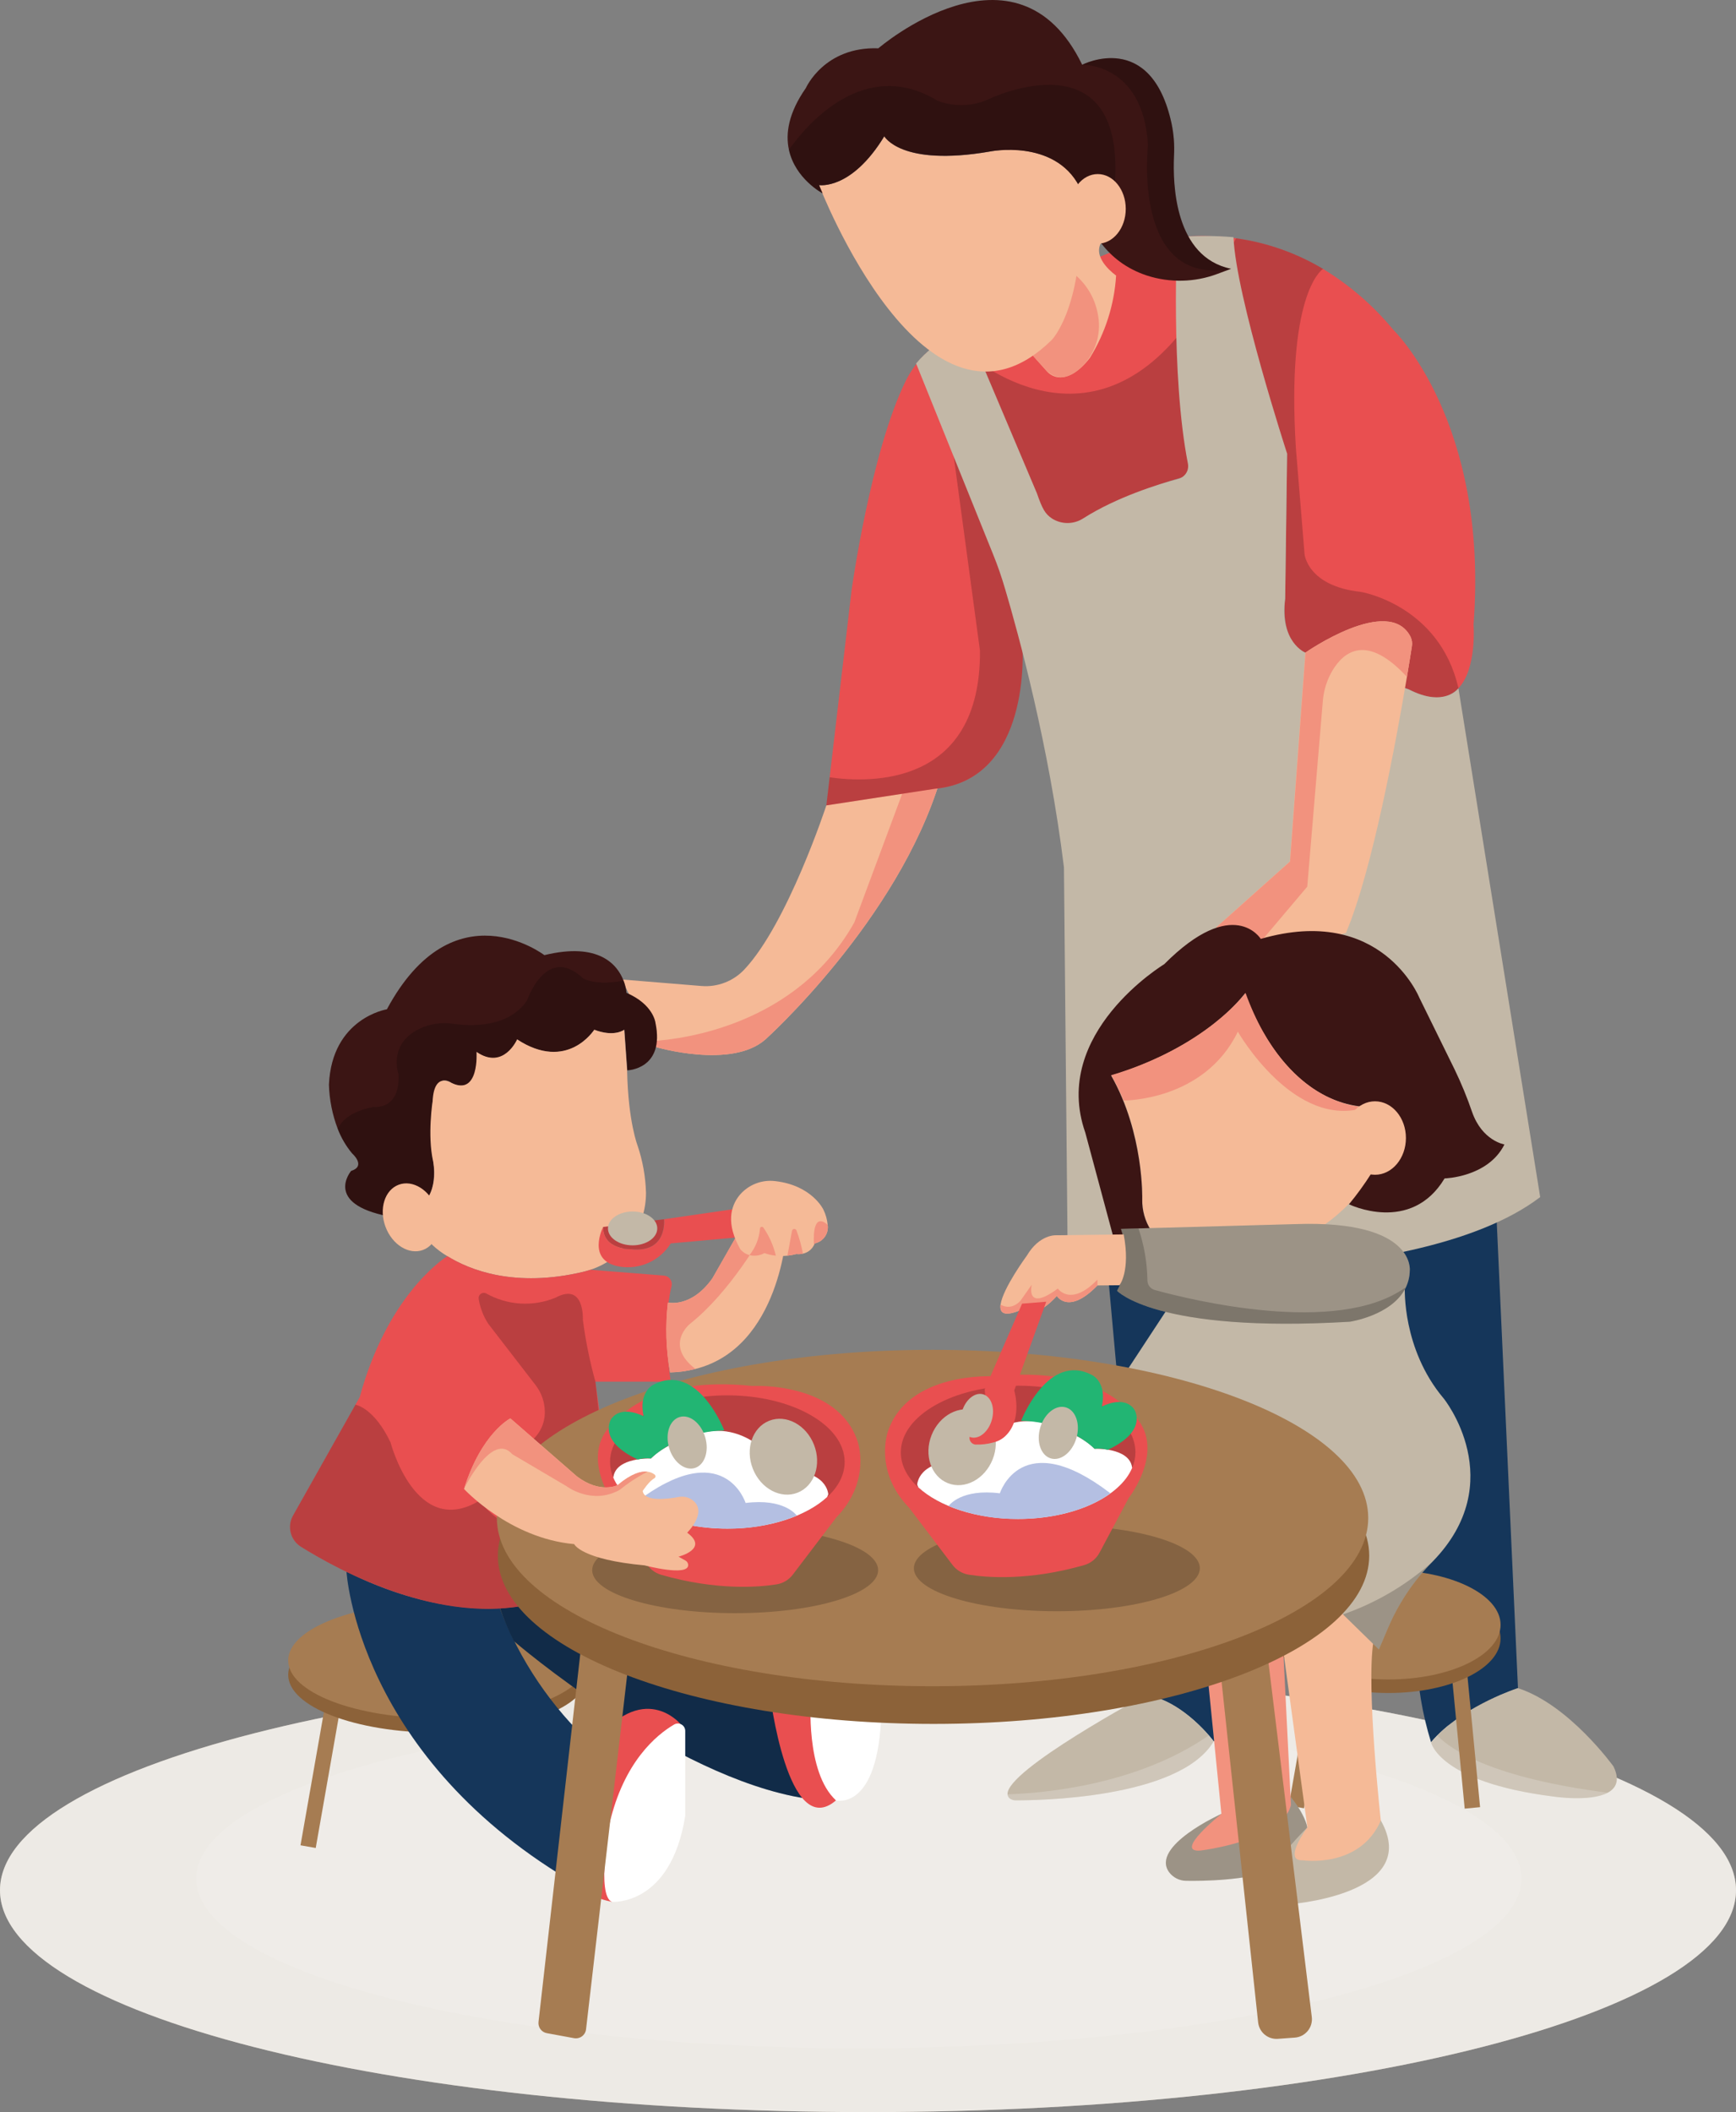 <svg xmlns="http://www.w3.org/2000/svg" fill="none" viewBox="136.98 29.93 366.04 445.13">
<rect x="136.98" y="29.93" width="366.04" height="445.13" fill="#808080" stroke="none"/>
<path d="M320 475.057C421.079 475.057 503.02 454.119 503.02 428.291C503.02 402.463 421.079 381.525 320 381.525C218.921 381.525 136.98 402.463 136.98 428.291C136.98 454.119 218.921 475.057 320 475.057Z" fill="#C3B8A7"/>
<g opacity="0.7">
<path d="M320 475.057C421.079 475.057 503.02 454.119 503.02 428.291C503.02 402.463 421.079 381.525 320 381.525C218.921 381.525 136.98 402.463 136.98 428.291C136.98 454.119 218.921 475.057 320 475.057Z" fill="white"/>
</g>
<g opacity="0.1">
<path d="M318.064 461.606C395.235 461.606 457.794 445.595 457.794 425.843C457.794 406.092 395.235 390.081 318.064 390.081C240.893 390.081 178.334 406.092 178.334 425.843C178.334 445.595 240.893 461.606 318.064 461.606Z" fill="white"/>
</g>
<path d="M208.631 390.492L205.42 389.927L200.341 418.828L203.552 419.392L208.631 390.492Z" fill="#A67C52"/>
<path d="M253.55 389.11L250.305 389.423L253.121 418.631L256.366 418.318L253.55 389.11Z" fill="#A67C52"/>
<path d="M229.371 395.088C246.836 395.088 260.995 389.628 260.995 382.893C260.995 376.158 246.836 370.699 229.371 370.699C211.905 370.699 197.746 376.158 197.746 382.893C197.746 389.628 211.905 395.088 229.371 395.088Z" fill="#8C6239"/>
<path d="M229.371 392.063C246.836 392.063 260.995 386.603 260.995 379.868C260.995 373.134 246.836 367.674 229.371 367.674C211.905 367.674 197.746 373.134 197.746 379.868C197.746 386.603 211.905 392.063 229.371 392.063Z" fill="#A67C52"/>
<path d="M210.039 361.129C210.039 361.129 212.212 400.589 259.265 427.485L261.911 397.735C253.252 389.74 246.56 379.848 242.358 368.835C242.358 368.835 228.232 370.366 210.039 361.129Z" fill="#15365A"/>
<path d="M245.344 375.801C245.344 375.801 278.61 404.457 306.701 408.938L302.834 388.158L250.6 367.341C250.6 367.341 247.687 368.672 242.395 368.82C243.209 371.215 244.195 373.548 245.344 375.801Z" fill="#15365A"/>
<g opacity="0.2">
<path d="M245.344 375.801C245.344 375.801 278.61 404.457 306.701 408.938L302.834 388.158L250.6 367.341C250.6 367.341 247.687 368.672 242.395 368.82C243.209 371.215 244.195 373.548 245.344 375.801Z" fill="black"/>
</g>
<path d="M280.45 393.254C280.45 393.254 272.503 383.677 261.91 397.735L259.264 427.485C259.264 427.485 260.284 429.519 265.983 430.746L280.45 393.254Z" fill="#E94F50"/>
<path d="M281.464 394.733C281.465 394.457 281.394 394.186 281.257 393.947C281.119 393.708 280.921 393.509 280.682 393.372C280.443 393.234 280.172 393.162 279.897 393.164C279.621 393.165 279.351 393.239 279.113 393.379C275.417 395.539 268.49 401.233 265.482 414.352C265.482 414.352 262.724 429.319 265.984 430.746C265.984 430.746 278.411 431.76 281.464 412.606V394.733Z" fill="white"/>
<path d="M299.295 386.761C299.295 386.761 303.058 418.123 313.244 409.367C313.244 409.367 308.151 403.045 307.951 387.966L299.295 386.761Z" fill="#E94F50"/>
<path d="M307.951 387.951C307.951 387.951 306.761 403.429 313.244 409.353C313.244 409.353 322.204 411.793 322.817 390.806L307.951 387.951Z" fill="white"/>
<path d="M417.014 382.124L413.803 381.56L408.724 410.46L411.935 411.025L417.014 382.124Z" fill="#A67C52"/>
<path d="M394.515 412.2C394.515 412.2 379.442 418.996 383.5 424.512C383.919 425.065 384.458 425.514 385.077 425.825C385.696 426.137 386.378 426.302 387.071 426.309C394.153 426.428 423.042 425.903 409.107 408.606L394.515 412.2Z" fill="#C3B8A7"/>
<g opacity="0.2">
<path d="M394.515 412.2C394.515 412.2 379.442 418.996 383.5 424.512C383.919 425.065 384.458 425.514 385.077 425.825C385.696 426.137 386.378 426.302 387.071 426.309C394.153 426.428 423.042 425.903 409.107 408.606L394.515 412.2Z" fill="black"/>
</g>
<path d="M412.649 415.054C412.649 415.054 395.942 431.153 408.162 431.323C408.162 431.323 437.088 429.489 428.121 413.575L412.649 415.054Z" fill="#C3B8A7"/>
<path d="M452.368 283.016L457.048 385.711C457.048 385.711 445.02 389.586 438.722 397.114C436.901 391.232 435.872 385.134 435.662 378.981L431.625 324.472C431.46 322.065 430.801 319.718 429.69 317.576C428.579 315.435 427.04 313.545 425.168 312.023C423.297 310.502 421.132 309.381 418.809 308.732C416.487 308.082 414.055 307.917 411.666 308.248C406.632 308.987 401.842 311.945 399.099 319.377C398.629 320.654 398.379 322.002 398.36 323.363C398.168 334.877 396.948 396.359 392.889 396.914C392.889 396.914 386.976 388.78 378.63 387.13L370.498 297.34L452.368 283.016Z" fill="#15365A"/>
<path d="M475.963 407.748C472.223 409.752 464.38 408.532 464.38 408.532C440.347 405.478 438.721 397.114 438.721 397.114C439.127 396.626 439.563 396.145 440.022 395.686C446.549 389.09 457.024 385.703 457.024 385.703C467.824 389.171 477.191 402.209 477.191 402.209C478.595 405.115 477.745 406.801 475.963 407.748Z" fill="#C3B8A7"/>
<g opacity="0.2">
<path d="M475.963 407.748C472.223 409.752 464.38 408.532 464.38 408.532C440.347 405.478 438.721 397.114 438.721 397.114C439.127 396.626 439.563 396.145 440.022 395.687C443.193 398.948 452.02 404.657 475.963 407.748Z" fill="white"/>
</g>
<path d="M446.243 381.581L442.998 381.894L445.815 411.102L449.06 410.789L446.243 381.581Z" fill="#A67C52"/>
<path d="M429.755 386.731C442.803 386.731 453.381 381.576 453.381 375.217C453.381 368.858 442.803 363.703 429.755 363.703C416.707 363.703 406.129 368.858 406.129 375.217C406.129 381.576 416.707 386.731 429.755 386.731Z" fill="#8C6239"/>
<path d="M429.755 383.877C442.803 383.877 453.381 378.722 453.381 372.362C453.381 366.003 442.803 360.848 429.755 360.848C416.707 360.848 406.129 366.003 406.129 372.362C406.129 378.722 416.707 383.877 429.755 383.877Z" fill="#A67C52"/>
<path d="M392.888 396.921C385.629 409.153 354.892 409.375 351.107 409.353C350.81 409.356 350.516 409.29 350.249 409.16C350.025 409.076 349.829 408.931 349.683 408.742C349.536 408.553 349.446 408.326 349.421 408.088C349.059 403 378.628 387.138 378.628 387.138C384.668 388.07 389.769 393.239 391.861 395.664C392.533 396.426 392.888 396.921 392.888 396.921Z" fill="#C3B8A7"/>
<g opacity="0.2">
<path d="M392.889 396.921C385.63 409.153 354.892 409.375 351.107 409.353C350.81 409.356 350.517 409.29 350.25 409.16C350.026 409.076 349.83 408.931 349.683 408.742C349.537 408.553 349.447 408.326 349.422 408.088C357.036 407.844 376.774 406.143 391.861 395.664C392.534 396.426 392.889 396.921 392.889 396.921Z" fill="white"/>
</g>
<path d="M391.662 383.677L394.515 412.2C394.515 412.2 384.328 420.334 390.035 419.942C390.035 419.942 407.348 417.909 409.182 410.329L407.555 377.731L391.662 383.677Z" fill="#F2927E"/>
<path d="M335.243 194.172C326.276 223.922 298.377 248.984 298.377 248.984C291.244 255.299 275.357 250.618 275.357 250.618L274.692 249.324L268.039 236.353L284.871 237.728C286.536 237.866 288.21 237.628 289.771 237.033C291.332 236.438 292.739 235.501 293.89 234.29C303.027 224.632 311.218 199.666 311.218 199.666L313.435 197.625L327.895 195.333L335.243 194.172Z" fill="#F5BA97"/>
<path d="M335.242 194.172C326.275 223.922 298.376 248.984 298.376 248.984C291.243 255.299 275.357 250.618 275.357 250.618L274.691 249.324C281.049 248.917 305 245.944 317.116 224.329L327.909 195.34L335.242 194.172Z" fill="#F2927E"/>
<path d="M447.681 161.567C447.681 161.567 448.421 170.877 444.488 174.989C442.477 177.119 439.239 177.858 434.035 175.218L412.235 167.476C412.235 167.476 406.942 165.849 407.962 156.065L408.369 125.501C408.369 125.501 391.662 128.356 379.65 132.637C379.65 132.637 362.337 139.966 347.67 149.957C347.67 149.957 350.516 158.919 352.557 166.226C352.557 166.226 354.597 194.327 334.024 196.183L311.219 199.666L311.914 193.75L316.519 154.453C316.519 154.453 320.57 125.117 327.992 110.127C329.902 106.305 332.956 103.174 336.73 101.172L368.879 84.045C377.923 80.186 387.839 78.838 397.584 80.14C404.059 81.039 410.288 83.229 415.902 86.581C421.535 89.996 426.553 94.336 430.746 99.419C430.746 99.419 450.934 118.779 447.681 161.567Z" fill="#E94F50"/>
<g opacity="0.2">
<path d="M444.495 174.974C442.485 177.104 439.247 177.843 434.043 175.203L412.243 167.461C412.243 167.461 406.95 165.834 407.97 156.05L408.376 125.486C408.376 125.486 391.67 128.341 379.657 132.623C379.657 132.623 362.344 139.951 347.678 149.942C347.678 149.942 350.524 158.905 352.564 166.211C352.564 166.211 354.604 194.312 334.032 196.168L311.219 199.666L311.914 193.75C320.511 194.978 343.775 195.665 343.612 167.084L335.296 105.549L340.145 103.715C340.145 103.715 365.405 127.557 387.197 98.413L397.628 80.155C404.103 81.054 410.333 83.244 415.946 86.596C415.273 87.054 408.273 92.653 410.217 124.311L412.05 146.725C412.05 146.725 412.664 153.447 423.878 154.667C423.849 154.638 440.496 157.403 444.495 174.974Z" fill="black"/>
</g>
<path d="M392.445 324.509L385.252 321.729L390.759 310.252L391.003 311.25C391.958 315.423 392.454 319.688 392.482 323.969L392.445 324.509ZM386.265 321.322L391.698 323.43C391.642 319.745 391.246 316.074 390.515 312.463L386.265 321.322Z" fill="black"/>
<path d="M413.232 338.123L404.361 328.599L405.056 328.495C405.795 328.384 423.596 325.855 432.918 333.746L433.879 334.559L432.63 334.396C432.504 334.396 420.004 332.777 413.484 337.916L413.232 338.123ZM405.84 329.138L413.269 337.125C418.873 332.947 428.054 333.25 431.41 333.531C423.212 327.6 409.174 328.769 405.84 329.138Z" fill="black"/>
<path d="M407.555 377.768L412.648 415.054C412.648 415.054 407.348 422.183 411.628 421.983C411.628 421.983 423.648 423.817 428.128 413.627C428.128 413.627 425.015 385.526 426.568 375.912L422.014 365.907L407.555 377.768Z" fill="#F5BA97"/>
<path d="M269.245 255.506L268.639 246.95C265.985 248.577 262.318 246.95 262.318 246.95C255.399 256.12 246.055 248.984 246.055 248.984C242.595 255.913 237.502 251.631 237.502 251.631C237.909 261.622 232.202 258.154 232.202 258.154C226.096 254.079 228.336 274.659 228.336 274.659C229.962 287.29 218.962 286.277 218.962 286.277C205.116 283.622 211.023 276.7 211.023 276.7C214.283 275.68 211.222 273.003 211.222 273.003C209.935 271.455 208.911 269.706 208.191 267.826C207.056 264.854 206.429 261.711 206.336 258.531C206.95 244.48 218.555 242.639 218.555 242.639C232.601 216.556 251.762 231.228 251.762 231.228C263.331 228.403 267.182 233.306 268.454 236.59C268.784 237.418 268.994 238.29 269.075 239.178C274.774 241.618 275.181 245.493 275.181 245.493C277.214 255.299 269.245 255.506 269.245 255.506Z" fill="#3B1514"/>
<g opacity="0.2">
<path d="M269.245 255.506L268.639 246.95C265.985 248.577 262.318 246.95 262.318 246.95C255.399 256.12 246.055 248.984 246.055 248.984C242.595 255.913 237.502 251.631 237.502 251.631C237.909 261.622 232.202 258.153 232.202 258.153C226.096 254.079 228.336 274.659 228.336 274.659C229.962 287.29 218.962 286.277 218.962 286.277C205.116 283.622 211.023 276.7 211.023 276.7C214.283 275.68 211.222 273.003 211.222 273.003C209.935 271.455 208.911 269.706 208.191 267.826C208.931 266.266 210.786 264.18 215.702 263.219C215.702 263.219 221.409 264.033 221.002 256.29C221.002 256.29 218.718 250.004 225.393 246.758C227.612 245.7 230.096 245.329 232.527 245.693C236.319 246.24 244.163 246.543 248.095 240.805C248.095 240.805 252.168 228.78 259.923 236.116C259.923 236.116 262.436 237.743 268.469 236.59C268.799 237.418 269.008 238.29 269.09 239.178C274.789 241.618 275.196 245.493 275.196 245.493C277.214 255.299 269.245 255.506 269.245 255.506Z" fill="black"/>
</g>
<path d="M273.191 281.322C273.193 284.913 272.062 288.413 269.96 291.324C267.857 294.234 264.891 296.407 261.482 297.532C261.001 297.687 260.513 297.828 260.003 297.954C245.448 301.437 235.897 297.517 231.291 294.663C230.122 293.97 229.034 293.149 228.046 292.215L224.461 284.894C229.998 281.877 228.298 274.659 228.298 274.659C227.07 269.157 228.201 261.992 228.201 261.992C228.512 255.639 232.164 258.153 232.164 258.153C238.078 261.008 237.464 251.631 237.464 251.631C243.164 255.506 246.017 248.984 246.017 248.984C256.61 255.913 262.28 246.95 262.28 246.95C266.56 248.577 268.601 246.95 268.601 246.95L269.207 255.506C269.414 266.303 271.425 271.398 271.425 271.398C272.504 274.6 273.099 277.945 273.191 281.322Z" fill="#F5BA97"/>
<path d="M278.411 321.115H262.525L264.972 339.255C263.745 353.86 258.23 361.3 254.038 364.901C252.585 366.22 250.904 367.265 249.078 367.985C229.858 372.422 208.916 361.196 200.429 355.909C199.361 355.24 198.592 354.185 198.281 352.964C197.97 351.742 198.141 350.448 198.758 349.349L211.939 325.944L212.826 324.376C218.503 303.559 229.725 295.683 231.307 294.663C235.912 297.517 245.463 301.437 260.019 297.954C260.521 297.828 261.009 297.687 261.497 297.532L276.969 298.76C277.229 298.781 277.482 298.857 277.709 298.985C277.937 299.112 278.134 299.287 278.288 299.497C278.441 299.708 278.548 299.949 278.6 300.205C278.652 300.461 278.648 300.724 278.588 300.978C276.519 309.231 278.411 321.115 278.411 321.115Z" fill="#E94F50"/>
<g opacity="0.2">
<path d="M254.038 364.901C252.585 366.22 250.904 367.265 249.078 367.985C229.858 372.422 208.916 361.196 200.429 355.909C199.361 355.24 198.592 354.185 198.281 352.964C197.97 351.742 198.141 350.448 198.758 349.349L211.939 325.944L211.991 325.996C211.991 325.996 215.879 326.617 219.339 333.953C219.339 333.953 224.639 354.333 238.078 346.184C239.139 347.577 240.382 348.821 241.775 349.882L254.038 364.901Z" fill="black"/>
</g>
<g opacity="0.2">
<path d="M237.909 303.655C238.206 305.521 238.888 307.304 239.912 308.891L249.899 321.832C251.171 323.463 251.86 325.473 251.858 327.541C251.862 328.685 251.615 329.815 251.135 330.852C250.654 331.89 249.953 332.809 249.078 333.546L253.765 337.421L263.205 327.319L262.525 321.115C261.335 316.837 260.45 312.481 259.879 308.077C259.879 308.077 260.285 300.128 254.172 303.389C251.824 304.369 249.283 304.8 246.743 304.652C244.203 304.503 241.731 303.778 239.513 302.531C239.334 302.434 239.132 302.389 238.929 302.4C238.725 302.412 238.53 302.48 238.363 302.597C238.196 302.713 238.065 302.874 237.985 303.061C237.905 303.248 237.878 303.454 237.909 303.655V303.655Z" fill="black"/>
</g>
<path d="M277.132 349.445C276.922 349.45 276.711 349.432 276.504 349.394C274.567 349.26 273.2 348.654 272.475 347.508C272.178 346.982 271.996 346.398 271.941 345.797C271.887 345.195 271.96 344.589 272.157 344.017L272.675 342.598L272.874 344.077C272.892 344.234 272.944 344.387 273.027 344.522C273.11 344.658 273.222 344.773 273.355 344.86C274.331 345.6 276.755 345.637 280.008 345.038C280.627 344.915 281.266 344.938 281.875 345.103C282.484 345.269 283.047 345.573 283.519 345.992L283.83 346.273L283.512 346.539C280.555 349.098 278.212 349.445 277.132 349.445ZM272.697 345.26C272.641 345.906 272.792 346.553 273.126 347.108C273.717 348.018 274.9 348.543 276.637 348.661C276.711 348.661 279.195 349.142 282.706 346.288C281.959 345.79 281.045 345.606 280.163 345.777C277.694 346.236 274.434 346.554 272.948 345.474C272.849 345.41 272.755 345.338 272.667 345.26H272.697Z" fill="black"/>
<path d="M278.367 354.762C277.339 354.75 276.313 354.661 275.299 354.496L275.417 353.757C279.261 354.356 280.666 353.757 281.161 353.387C281.335 353.268 281.459 353.089 281.508 352.884H282.248C282.227 353.082 282.167 353.274 282.07 353.448C281.973 353.622 281.843 353.775 281.686 353.897C281.028 354.481 279.919 354.762 278.367 354.762Z" fill="black"/>
<path d="M278.085 359.074C277.118 359.045 276.161 358.87 275.246 358.556L275.468 357.853C278.927 358.948 279.718 357.816 279.726 357.809L280.362 358.186C280.295 358.305 279.785 359.074 278.085 359.074Z" fill="black"/>
<path d="M250.526 456.052L259.671 375.52L269.65 379.218L260.55 457.605C260.516 457.898 260.421 458.18 260.274 458.435C260.126 458.69 259.927 458.912 259.69 459.087C259.454 459.263 259.183 459.387 258.896 459.454C258.609 459.521 258.312 459.529 258.022 459.476L252.278 458.419C251.74 458.321 251.26 458.022 250.934 457.582C250.609 457.143 250.463 456.596 250.526 456.052V456.052Z" fill="#A67C52"/>
<path d="M394.367 382.634L402.262 456.148C402.369 457.152 402.861 458.074 403.635 458.721C404.409 459.368 405.403 459.689 406.409 459.617L409.987 459.358C410.514 459.322 411.028 459.178 411.497 458.937C411.967 458.695 412.382 458.36 412.718 457.952C413.053 457.545 413.302 457.073 413.449 456.565C413.596 456.058 413.638 455.526 413.573 455.002L404.362 379.684L394.367 382.634Z" fill="#A67C52"/>
<path d="M302.856 289.331C302.856 289.331 301.555 313.897 283.636 318.431C281.884 318.881 280.086 319.129 278.277 319.17C277.411 314.308 277.259 309.345 277.826 304.439C277.826 304.439 282.72 305.659 287.199 299.344L292.906 289.361L302.856 289.331Z" fill="#F5BA97"/>
<path d="M283.607 318.431C281.855 318.881 280.056 319.129 278.248 319.17C277.382 314.308 277.23 309.345 277.797 304.439C277.797 304.439 282.69 305.659 287.17 299.344L292.877 289.361H298.185C297.534 290.544 290.985 302.161 282.483 308.92C282.483 308.891 276.954 313.343 283.607 318.431Z" fill="#F2927E"/>
<path d="M294.297 290.551L278.411 291.978C277.295 293.768 275.675 295.187 273.754 296.056C271.833 296.926 269.699 297.208 267.618 296.867C260.484 295.646 264.151 288.518 264.151 288.518C264.151 293.406 270.065 293.199 270.065 293.199C277.805 294.019 276.992 286.883 276.992 286.883L292.272 284.665L294.297 290.551Z" fill="#E94F50"/>
<path d="M308.763 291.978C308.714 292.107 308.662 292.225 308.608 292.333C308.382 292.791 308.055 293.191 307.652 293.504C307.248 293.817 306.779 294.033 306.28 294.138C305.824 294.24 305.354 294.268 304.89 294.219C304.274 294.386 303.646 294.502 303.012 294.567C302.201 294.649 301.384 294.649 300.573 294.567C299.751 294.496 298.943 294.314 298.17 294.027C297.207 294.562 296.077 294.715 295.006 294.456C294.251 294.245 293.578 293.809 293.077 293.206C290.024 287.808 291.044 284.191 292.826 281.921C293.731 280.806 294.904 279.939 296.236 279.402C297.568 278.866 299.015 278.676 300.44 278.852C308.202 279.74 310.597 284.857 310.597 284.857C311.084 285.863 311.39 286.947 311.499 288.059C311.628 288.938 311.418 289.834 310.909 290.562C310.401 291.291 309.633 291.797 308.763 291.978Z" fill="#F5BA97"/>
<path d="M300.572 294.559C299.751 294.488 298.943 294.307 298.17 294.019C297.206 294.555 296.077 294.708 295.006 294.448C296.285 292.856 297.057 290.916 297.224 288.88C297.224 288.793 297.253 288.709 297.305 288.64C297.358 288.571 297.432 288.521 297.515 288.497C297.599 288.474 297.688 288.479 297.768 288.51C297.849 288.542 297.917 288.599 297.963 288.673C299.184 290.459 300.069 292.454 300.572 294.559V294.559Z" fill="#F2927E"/>
<path d="M306.279 294.138C305.823 294.24 305.354 294.268 304.889 294.219C304.274 294.386 303.646 294.502 303.012 294.567L303.98 289.316C304.001 289.213 304.055 289.12 304.134 289.05C304.212 288.98 304.311 288.938 304.416 288.928C304.52 288.919 304.625 288.944 304.714 288.999C304.804 289.055 304.873 289.137 304.912 289.235C305.513 290.825 305.971 292.466 306.279 294.138V294.138Z" fill="#F2927E"/>
<path d="M308.764 291.978C308.715 292.107 308.663 292.225 308.609 292.333C308.461 289.834 308.609 285.678 311.396 287.97L311.499 288.052C311.631 288.932 311.421 289.829 310.913 290.559C310.404 291.29 309.635 291.797 308.764 291.978Z" fill="#F2927E"/>
<path d="M270.056 293.199C270.056 293.199 264.143 293.406 264.143 288.518L276.976 286.883C276.976 286.883 277.796 294.019 270.056 293.199Z" fill="#E94F50"/>
<g opacity="0.2">
<path d="M270.056 293.199C270.056 293.199 264.143 293.406 264.143 288.518L276.976 286.883C276.976 286.883 277.796 294.019 270.056 293.199Z" fill="black"/>
</g>
<path d="M330.143 106.533L346.347 146.681C347.332 149.101 348.19 151.566 348.919 154.076C351.662 163.342 358.174 187.043 361.316 212.726L362.129 297.495C362.129 297.495 434.441 302.997 461.734 282.217L444.495 174.989C444.495 174.989 441.538 179.108 434.035 175.233L412.235 167.49C412.235 167.49 406.735 165.272 407.962 156.08L408.368 125.516C408.368 125.516 397.576 92.394 397.066 79.918C393.115 79.583 389.144 79.583 385.193 79.918C385.193 79.918 383.759 108.818 387.455 127.646C387.59 128.33 387.459 129.04 387.09 129.632C386.721 130.224 386.141 130.653 385.467 130.833C381.224 131.972 372.464 134.678 365.411 139.16C364.435 139.8 363.295 140.146 362.128 140.158C360.961 140.17 359.814 139.846 358.825 139.226C357.346 138.243 356.777 137.222 355.609 133.872L340.788 98.85C340.788 98.85 334.408 101.416 330.143 106.533Z" fill="#C3B8A7"/>
<path d="M353.354 103.294L357.708 108.167C358.119 108.637 358.64 108.998 359.224 109.219C359.808 109.439 360.437 109.512 361.056 109.432C362.535 109.225 364.553 108.256 366.8 105.328C370.038 100.095 371.932 94.143 372.315 88.001C372.315 88.001 367.31 84.547 369.099 81.183L365.041 78.824L353.354 103.294Z" fill="#F5BA97"/>
<path d="M353.354 103.294L363.858 88.001C366.2 90.044 367.799 92.806 368.404 95.855C368.85 97.822 368.8 99.87 368.26 101.814C367.719 103.758 366.704 105.537 365.307 106.991C363.259 109.106 360.509 110.608 357.722 108.167L353.354 103.294Z" fill="#F2927E"/>
<path d="M309.68 68.959C309.68 68.959 332.285 127.638 358.765 101.556C358.765 101.556 366.409 93.717 364.575 69.262C364.575 69.262 362.306 62.917 352.703 61.675C350.353 61.381 347.972 61.451 345.643 61.882C340.868 62.747 328.035 64.426 323.429 58.665C323.429 58.665 317.523 69.262 309.68 68.959Z" fill="#F5BA97"/>
<path d="M396.556 86.581L393.702 87.646C388.915 89.448 383.658 89.571 378.792 87.994C370.024 85.095 366.639 77.959 365.353 73.381C364.958 72.037 364.698 70.657 364.576 69.262C359.276 59.072 345.645 61.867 345.645 61.867C326.92 65.084 323.43 58.65 323.43 58.65C316.504 70.061 309.681 68.944 309.681 68.944L310.42 70.674C310.42 70.674 304.647 67.628 303.323 61.482C302.584 58.088 303.212 53.755 306.909 48.467C306.909 48.467 310.775 39.704 322.181 40.111C322.181 40.111 351.314 15.049 365.16 43.572C365.16 43.572 379.664 36.051 383.996 55.929C384.466 58.159 384.643 60.441 384.521 62.717C384.233 68.774 384.654 84.133 396.556 86.581Z" fill="#3B1514"/>
<g opacity="0.2">
<path d="M371.908 70.689L365.351 73.381C364.957 72.037 364.697 70.657 364.575 69.262C359.275 59.072 345.643 61.867 345.643 61.867C326.919 65.084 323.429 58.65 323.429 58.65C316.503 70.061 309.68 68.944 309.68 68.944L310.419 70.674C310.419 70.674 304.645 67.628 303.322 61.482C306.937 56.387 319.142 41.76 334.607 51.129C336.302 51.796 338.113 52.121 339.935 52.086C341.757 52.05 343.554 51.655 345.222 50.922C345.222 50.922 375.368 36.236 371.908 70.689Z" fill="black"/>
</g>
<g opacity="0.2">
<path d="M396.555 86.581C375.575 90.456 379.035 60.499 379.035 60.499C378.015 43.18 365.182 43.586 365.182 43.586C365.182 43.586 379.685 36.066 384.017 55.944C384.487 58.174 384.664 60.456 384.542 62.732C384.232 68.774 384.653 84.133 396.555 86.581Z" fill="black"/>
</g>
<path d="M368.442 81.286C371.704 81.286 374.348 78.002 374.348 73.95C374.348 69.899 371.704 66.615 368.442 66.615C365.18 66.615 362.535 69.899 362.535 73.95C362.535 78.002 365.18 81.286 368.442 81.286Z" fill="#F5BA97"/>
<path d="M434.67 166.189C434.485 167.379 434.13 169.62 433.635 172.585C431.417 185.786 426.376 213.362 420.765 226.569L402.632 231.258L401.153 230.319L393.436 225.349L408.959 211.491L412.212 167.476C412.212 167.476 429.828 155.163 434.389 164.148C434.695 164.782 434.793 165.496 434.67 166.189V166.189Z" fill="#F5BA97"/>
<path d="M434.67 166.189C434.485 167.379 434.13 169.62 433.635 172.585C425.141 163.379 420.329 167.268 417.948 171.217C416.779 173.191 416.078 175.408 415.901 177.695L412.618 216.793L401.182 230.319L393.465 225.349L408.989 211.491L412.241 167.476C412.241 167.476 429.857 155.163 434.418 164.148C434.714 164.785 434.802 165.499 434.67 166.189V166.189Z" fill="#F2927E"/>
<path d="M438.966 359.118C435.043 363.099 431.899 367.779 429.696 372.917L427.722 377.561L420.152 370.166L418.755 368.798L374.793 318.467L383.76 304.816L433.193 301.37C433.193 301.37 432.594 314.193 441.324 324.583C441.368 324.583 455.569 342.213 438.966 359.118Z" fill="#C3B8A7"/>
<path d="M371.295 256.527C371.295 256.527 390.441 251.025 399.608 239.207C399.608 239.207 407.554 262.635 425.067 263.249L426.087 277.299C426.087 277.299 418.554 292.992 396.754 294.825C396.754 294.825 378.606 297.222 377.83 283.053C377.83 282.794 377.83 282.535 377.83 282.269C377.83 280.095 377.601 267.464 371.295 256.527Z" fill="#F5BA97"/>
<path d="M402.817 227.804C402.817 227.804 397.095 218.442 382.458 233.136C382.458 233.136 358.448 247.645 365.818 268.632L371.732 290.633L379.686 289.272C378.416 287.31 377.767 285.012 377.823 282.675C377.823 282.675 378.207 268.817 371.266 256.601C371.266 256.601 389.592 251.683 399.549 239.237C399.549 239.237 406.712 262.043 425.053 263.234L426.095 277.284C424.669 279.528 423.106 281.681 421.416 283.733C421.416 283.733 434.463 290.107 441.575 278.283C441.575 278.283 450.741 278.061 454.193 271.124C454.193 271.124 449.514 270.385 447.378 264.291C446.327 261.222 445.093 258.22 443.681 255.299L436.245 240.184C436.245 240.184 428.268 220.424 402.817 227.804Z" fill="#3B1514"/>
<path d="M371.295 256.527C372.292 258.238 373.157 260.023 373.882 261.866C373.882 261.866 390.885 262.028 397.981 247.357C397.981 247.357 409.994 268.344 425.067 263.249C425.067 263.249 408.567 263.862 399.608 239.207C399.608 239.207 391.254 250.618 371.295 256.527Z" fill="#F2927E"/>
<path d="M426.901 277.514C430.502 277.514 433.421 274.047 433.421 269.771C433.421 265.495 430.502 262.029 426.901 262.029C423.3 262.029 420.381 265.495 420.381 269.771C420.381 274.047 423.3 277.514 426.901 277.514Z" fill="#F5BA97"/>
<path d="M434.234 297.687C434.217 299.019 433.888 300.329 433.273 301.511C430.316 307.197 421.608 308.484 421.608 308.484C380.669 310.932 372.516 301.962 372.516 301.962C375.983 295.853 373.336 288.924 373.336 288.924L377.032 288.821L410.424 287.904C435.461 287.09 434.234 297.687 434.234 297.687Z" fill="#C3B8A7"/>
<g opacity="0.2">
<path d="M434.234 297.687C434.217 299.019 433.888 300.329 433.273 301.511C430.316 307.197 421.608 308.484 421.608 308.484C380.669 310.932 372.516 301.962 372.516 301.962C375.983 295.853 373.336 288.924 373.336 288.924L377.032 288.821L410.424 287.904C435.461 287.09 434.234 297.687 434.234 297.687Z" fill="black"/>
</g>
<g opacity="0.2">
<path d="M433.273 301.511C430.316 307.197 421.608 308.484 421.608 308.484C380.669 310.932 372.516 301.962 372.516 301.962C375.983 295.853 373.336 288.924 373.336 288.924L377.032 288.821C378.222 292.345 378.858 296.032 378.917 299.751C378.912 300.212 379.059 300.662 379.336 301.031C379.612 301.4 380.003 301.668 380.448 301.792C387.877 303.84 418.888 311.531 433.199 301.341L433.273 301.511Z" fill="black"/>
</g>
<path d="M333.816 393.246C384.551 393.246 425.681 377.374 425.681 357.794C425.681 338.215 384.551 322.342 333.816 322.342C283.08 322.342 241.951 338.215 241.951 357.794C241.951 377.374 283.08 393.246 333.816 393.246Z" fill="#8C6239"/>
<g opacity="0.2">
<path d="M438.966 359.118C435.043 363.099 431.899 367.779 429.696 372.917L427.722 377.561L420.152 370.166C427.089 367.758 433.483 364.004 438.966 359.118V359.118Z" fill="black"/>
</g>
<path d="M333.609 385.304C384.344 385.304 425.474 369.432 425.474 349.852C425.474 330.273 384.344 314.4 333.609 314.4C282.873 314.4 241.744 330.273 241.744 349.852C241.744 369.432 282.873 385.304 333.609 385.304Z" fill="#A67C52"/>
<g opacity="0.2">
<path d="M359.822 369.501C376.471 369.501 389.968 365.442 389.968 360.434C389.968 355.427 376.471 351.368 359.822 351.368C343.173 351.368 329.676 355.427 329.676 360.434C329.676 365.442 343.173 369.501 359.822 369.501Z" fill="black"/>
</g>
<path d="M226.173 293.357C229.126 292.256 230.374 288.285 228.959 284.489C227.545 280.693 224.004 278.508 221.051 279.609C218.097 280.71 216.85 284.68 218.264 288.476C219.678 292.273 223.219 294.458 226.173 293.357Z" fill="#F5BA97"/>
<g opacity="0.2">
<path d="M291.99 369.907C308.639 369.907 322.136 365.848 322.136 360.841C322.136 355.834 308.639 351.775 291.99 351.775C275.341 351.775 261.844 355.834 261.844 360.841C261.844 365.848 275.341 369.907 291.99 369.907Z" fill="black"/>
</g>
<path d="M270.76 350.469L270.627 351.196L281.796 353.241L281.929 352.513L270.76 350.469Z" fill="#F2927E"/>
<path d="M270.997 355.389L270.82 356.107L279.951 358.355L280.127 357.637L270.997 355.389Z" fill="#F2927E"/>
<path d="M270.369 292.385C273.239 292.385 275.566 290.789 275.566 288.821C275.566 286.852 273.239 285.256 270.369 285.256C267.499 285.256 265.172 286.852 265.172 288.821C265.172 290.789 267.499 292.385 270.369 292.385Z" fill="#C3B8A7"/>
<path d="M295.612 322.024C295.612 322.024 313.539 321.011 317.789 333.642C317.789 333.642 320.842 341.998 313.31 349.741L304.136 361.795C303.302 362.89 302.079 363.621 300.72 363.836C296.832 364.45 288.013 365.152 276.377 361.817C275.693 361.618 275.055 361.284 274.501 360.835C273.947 360.385 273.489 359.829 273.154 359.199L267.004 347.656C267.004 347.656 257.904 336.09 267.27 328.954C267.3 328.954 274.433 319.784 295.612 322.024Z" fill="#E94F50"/>
<g opacity="0.2">
<path d="M265.607 338.027C265.611 339.161 265.842 340.283 266.288 341.326C267.316 343.524 268.923 345.4 270.937 346.753C275.476 350.007 282.484 352.093 290.357 352.093C295.367 352.148 300.34 351.221 304.994 349.364C307.332 348.435 309.493 347.109 311.381 345.445C313.739 343.293 315.077 340.756 315.077 338.05C315.077 330.285 303.988 323.999 290.327 323.999C276.666 323.999 265.607 330.263 265.607 338.027Z" fill="black"/>
</g>
<path d="M266.287 341.326C268.897 347.5 278.684 352.093 290.357 352.093C299.227 352.093 307.012 349.438 311.38 345.437L311.617 344.875C311.617 344.875 311.506 339.543 301.933 339.95C301.933 339.95 295.413 328.946 284.413 332.008C284.413 332.008 277.287 334.041 274.226 337.303C274.226 337.303 266.989 337.014 266.331 341.133L266.287 341.326Z" fill="white"/>
<path d="M270.938 346.753C275.476 350.007 282.484 352.093 290.357 352.093C295.367 352.148 300.34 351.221 304.994 349.364C304.846 349.157 302.288 345.666 294.194 346.68C294.194 346.68 289.67 332.318 270.952 346.628L270.938 346.753Z" fill="#B4BFE2"/>
<path d="M289.705 331.401C289.705 331.401 284.006 316.73 274.632 321.825C274.632 321.825 271.572 323.385 272.696 328.414C272.696 328.414 268.12 325.899 265.872 328.954C265.872 328.954 262.76 333.457 271.446 337.525C272.35 337.27 273.294 337.197 274.226 337.31C274.226 337.31 279.726 331.601 289.705 331.401Z" fill="#22B573"/>
<path d="M280.045 358.001L281.487 358.8C281.659 358.891 281.806 359.026 281.911 359.19C282.016 359.355 282.076 359.544 282.085 359.739C282.152 362.276 272.912 359.835 272.912 359.835C259.472 358.608 258.046 355.354 258.046 355.354C244.399 354.126 234.826 343.736 234.826 343.736C238.522 331.904 244.599 328.865 244.599 328.865L258.644 341.096C263.538 344.794 267.205 342.93 267.205 342.93C270.162 340.446 272.18 339.935 273.488 340.091C274.043 340.145 274.571 340.355 275.011 340.697C275.073 340.746 275.122 340.81 275.153 340.882C275.184 340.955 275.197 341.034 275.189 341.113C275.182 341.191 275.155 341.267 275.111 341.333C275.067 341.398 275.007 341.452 274.937 341.488C273.799 342.124 272.498 344.15 272.498 344.15C272.808 346.48 277.731 345.851 280.06 345.422C280.624 345.31 281.206 345.33 281.762 345.48C282.317 345.63 282.83 345.906 283.261 346.288C286.077 348.846 281.871 352.943 281.871 352.943C286.558 356.367 280.045 358.001 280.045 358.001Z" fill="#F5BA97"/>
<path d="M273.517 340.083C271.422 341.169 269.441 342.463 267.603 343.943C261.689 347.197 256.396 343.123 256.396 343.123L244.99 336.4C240.769 331.571 234.958 343.418 234.811 343.729C238.507 331.897 244.583 328.858 244.583 328.858L258.629 341.089C263.522 344.786 267.189 342.923 267.189 342.923C270.168 340.438 272.186 339.928 273.517 340.083Z" fill="#F2927E"/>
<path d="M283.452 339.321C285.554 338.7 286.549 335.79 285.673 332.82C284.797 329.851 282.383 327.947 280.28 328.568C278.177 329.189 277.183 332.099 278.058 335.068C278.934 338.037 281.349 339.941 283.452 339.321Z" fill="#C3B8A7"/>
<path d="M305.163 344.509C308.719 343.1 310.259 338.565 308.602 334.381C306.945 330.196 302.719 327.947 299.162 329.356C295.606 330.766 294.066 335.3 295.723 339.485C297.38 343.669 301.606 345.919 305.163 344.509Z" fill="#C3B8A7"/>
<path d="M373.041 300.793L368.376 300.838C362.27 307.153 359.824 303.056 359.824 303.056C354.523 308.78 351.877 306.155 351.877 306.155C348.632 307.441 347.722 306.591 347.951 304.89C348.417 301.451 353.51 294.537 353.51 294.537C356.157 290.056 359.617 290.263 359.617 290.263L373.913 290.085C375.377 297.828 373.041 300.793 373.041 300.793Z" fill="#F5BA97"/>
<path d="M368.376 299.61V300.838C362.27 307.153 359.824 303.056 359.824 303.056C354.523 308.78 351.877 306.155 351.877 306.155C348.632 307.441 347.722 306.591 347.951 304.89C349.009 305.474 350.487 305.711 352.084 304.151L354.523 300.682C354.523 300.682 353.104 306.598 360.023 301.496C360.008 301.444 362.677 305.519 368.376 299.61Z" fill="#F2927E"/>
<path d="M346.377 319.991C346.377 319.991 328.458 318.97 324.2 331.601C324.2 331.601 321.147 339.957 328.68 347.7L337.831 359.754C338.663 360.847 339.883 361.578 341.239 361.795C345.135 362.416 353.947 363.111 365.582 359.776C366.266 359.582 366.904 359.252 367.457 358.806C368.011 358.36 368.469 357.807 368.805 357.181L374.963 345.644C374.963 345.644 384.063 334.071 374.69 326.942C374.69 326.92 367.563 317.75 346.377 319.991Z" fill="#E94F50"/>
<g opacity="0.2">
<path d="M376.39 335.994C376.387 337.126 376.153 338.246 375.702 339.285C374.678 341.486 373.07 343.363 371.052 344.712C366.521 347.966 359.505 350.052 351.64 350.052C346.628 350.108 341.653 349.184 336.996 347.33C334.663 346.394 332.506 345.068 330.616 343.411C328.258 341.259 326.92 338.715 326.92 336.016C326.92 328.251 338.008 321.965 351.67 321.965C365.331 321.965 376.39 328.229 376.39 335.994Z" fill="black"/>
</g>
<path d="M375.701 339.285C373.092 345.467 363.312 350.052 351.639 350.052C342.768 350.052 334.977 347.397 330.615 343.396L330.379 342.834C330.379 342.834 330.49 337.495 340.063 337.909C340.063 337.909 346.583 326.905 357.583 329.959C357.583 329.959 364.709 332 367.769 335.254C367.769 335.254 374.999 334.973 375.664 339.085L375.701 339.285Z" fill="white"/>
<path d="M371.051 344.712C366.519 347.966 359.504 350.052 351.638 350.052C346.626 350.108 341.652 349.184 336.994 347.33C337.142 347.116 339.707 343.633 347.802 344.646C347.802 344.646 352.326 330.277 371.043 344.594L371.051 344.712Z" fill="#B4BFE2"/>
<path d="M352.283 329.36C352.283 329.36 357.99 314.689 367.356 319.784C367.356 319.784 370.424 321.344 369.3 326.373C369.3 326.373 373.876 323.858 376.116 326.92C376.116 326.92 379.236 331.416 370.55 335.483C369.646 335.234 368.702 335.161 367.77 335.269C367.77 335.269 362.27 329.567 352.283 329.36Z" fill="#22B573"/>
<path d="M346.286 337.485C347.943 333.301 346.403 328.766 342.846 327.357C339.29 325.947 335.063 328.197 333.406 332.381C331.749 336.566 333.289 341.1 336.846 342.51C340.403 343.919 344.629 341.67 346.286 337.485Z" fill="#C3B8A7"/>
<path d="M363.935 333.036C364.811 330.067 363.816 327.157 361.713 326.536C359.611 325.915 357.196 327.819 356.32 330.788C355.444 333.757 356.439 336.668 358.542 337.288C360.645 337.909 363.059 336.005 363.935 333.036Z" fill="#C3B8A7"/>
<path d="M344.601 322.757L352.489 304.676L357.582 304.269L350.833 322.978C350.833 322.978 352.696 329.035 348.948 332.592C348.248 333.246 347.389 333.705 346.457 333.923C345.223 334.265 343.944 334.417 342.664 334.374C342.4 334.348 342.148 334.247 341.939 334.084C341.73 333.92 341.571 333.701 341.481 333.451C341.391 333.201 341.374 332.93 341.432 332.671C341.49 332.412 341.62 332.174 341.807 331.986C343.1 330.706 345.222 327.733 344.601 322.757Z" fill="#E94F50"/>
<path d="M346.102 329.214C346.823 326.715 346.002 324.283 344.269 323.782C342.535 323.281 340.545 324.902 339.823 327.401C339.102 329.901 339.923 332.333 341.657 332.834C343.391 333.334 345.381 331.714 346.102 329.214Z" fill="#C3B8A7"/>
</svg>